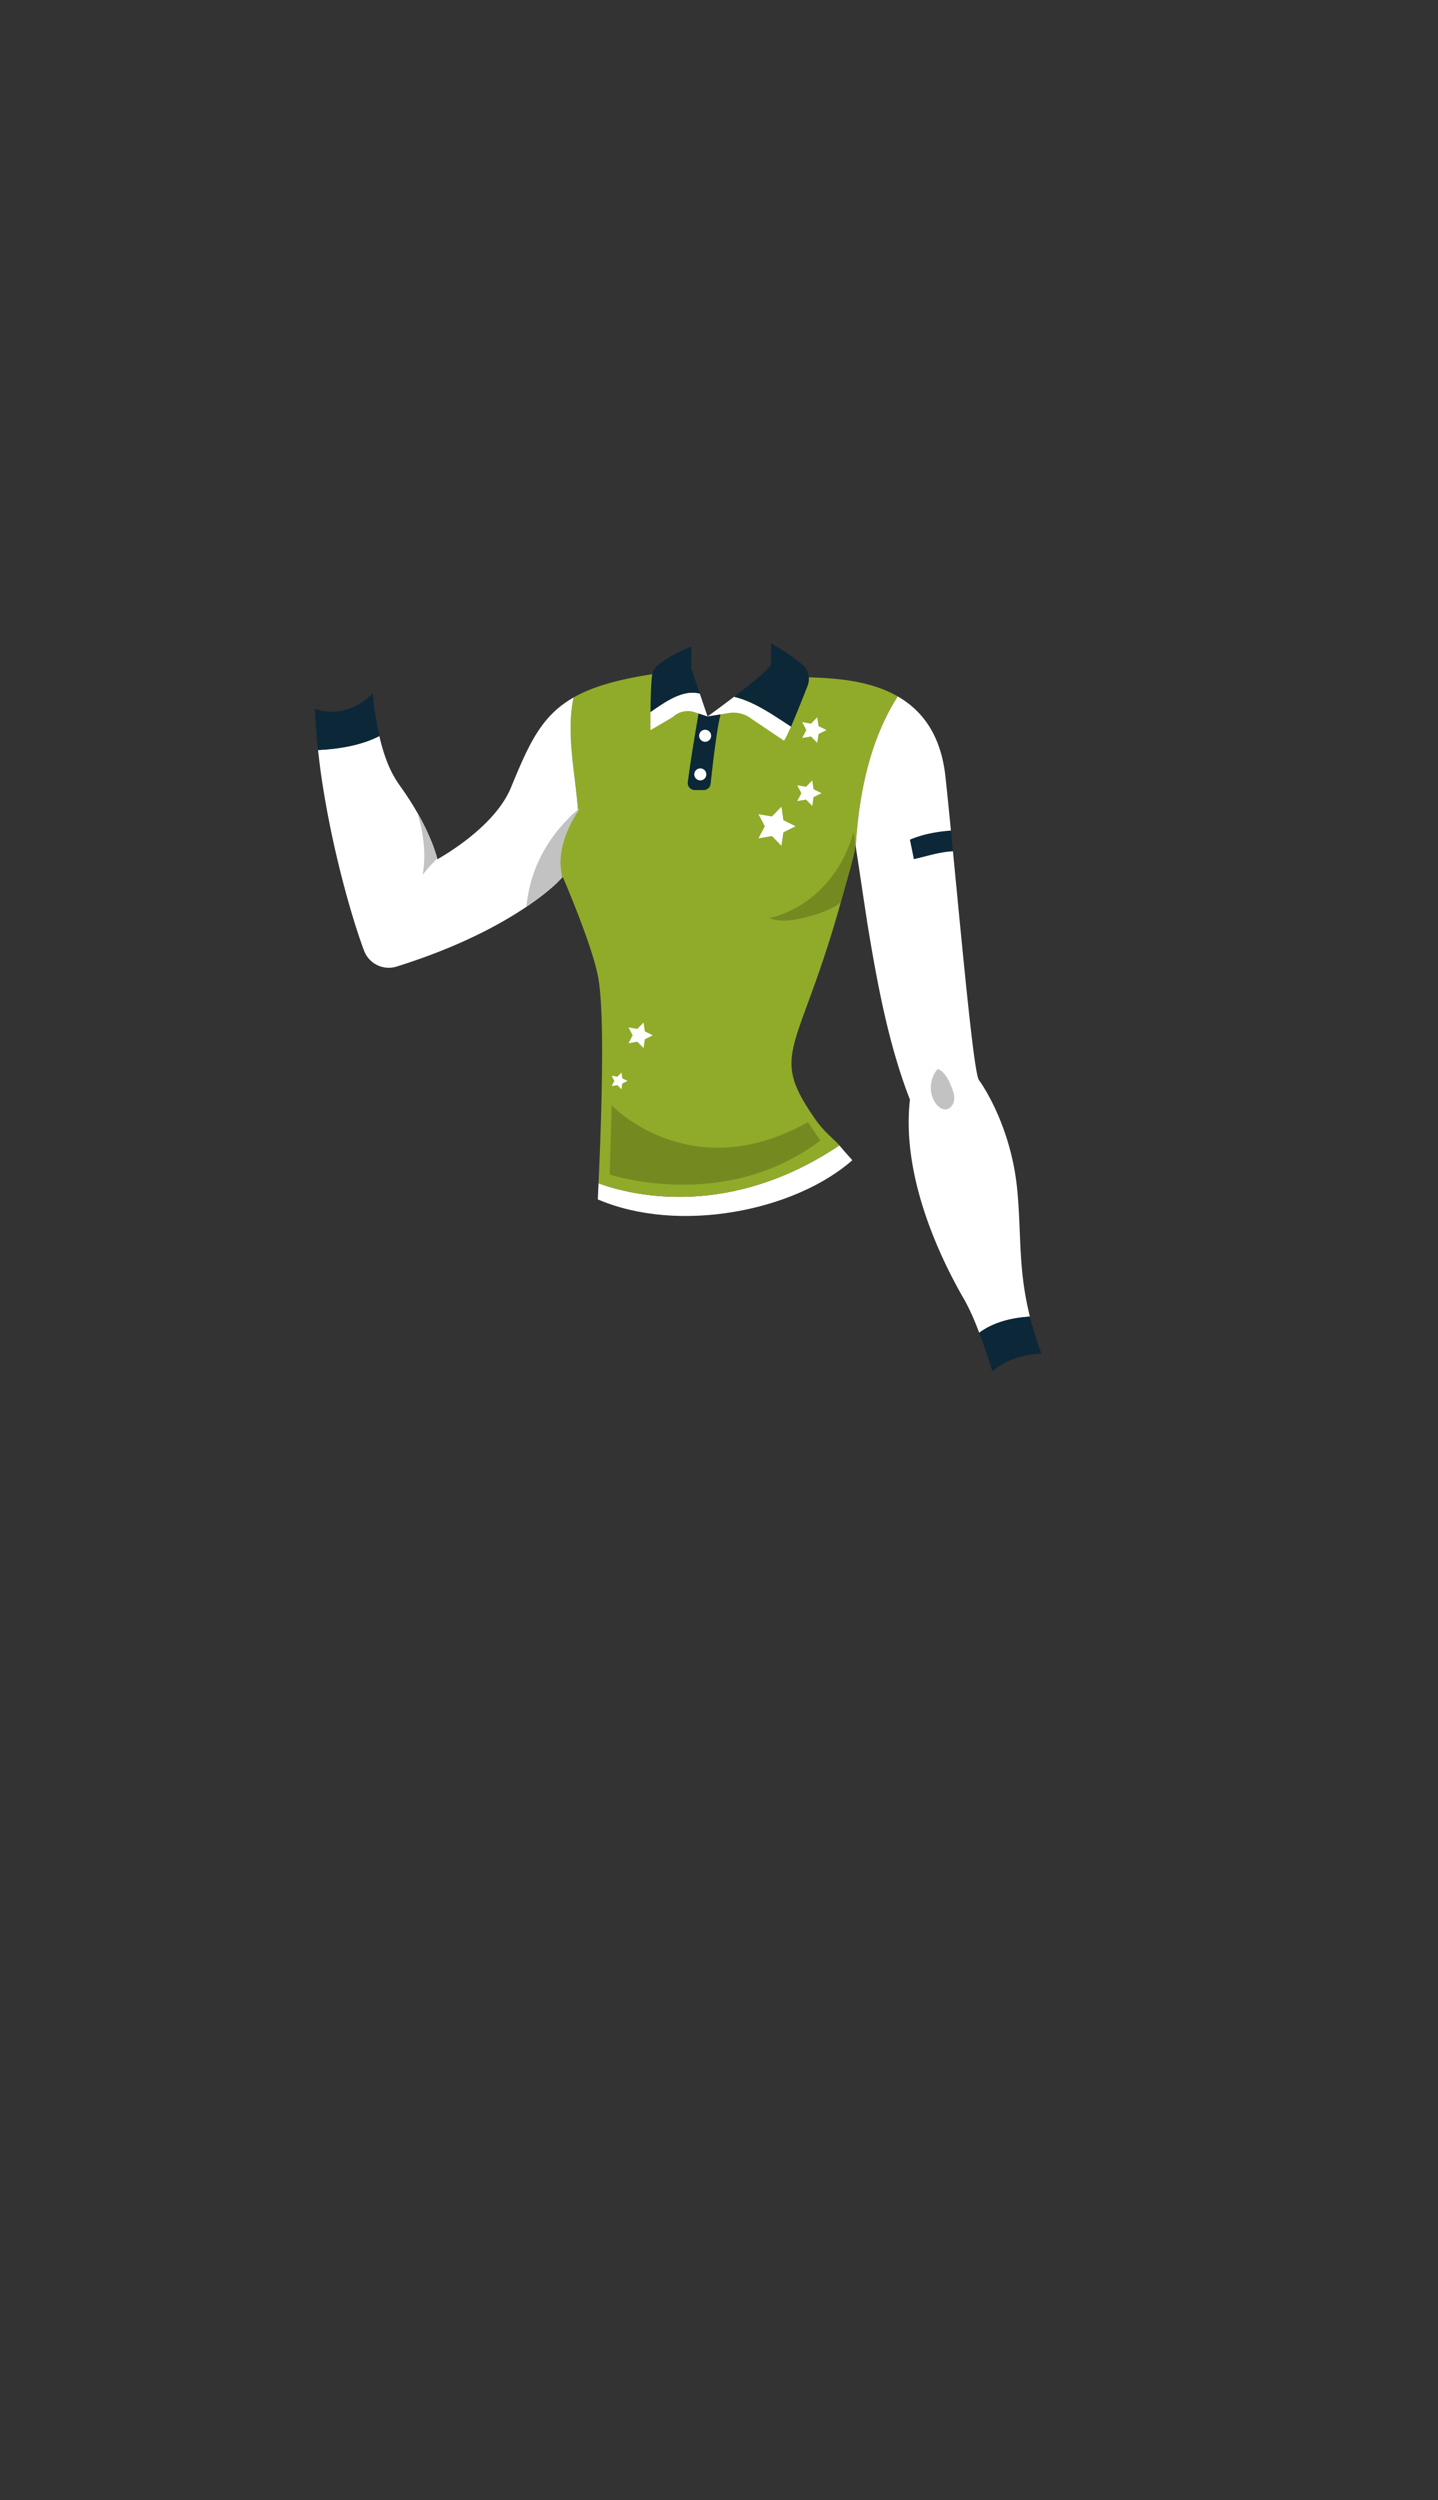 <svg xmlns="http://www.w3.org/2000/svg" width="1262.35" height="2194.12" viewBox="0 0 1262.35 2194.12"><rect x="0" y="0" width="1262.35" height="2194.12" fill="#333333" stroke="none"/><defs><style>.a{fill:#fff;}.b{fill:#90ab29;}.c{fill:#0c2738;}.d{fill:#c2c2c2;}.e{fill:#748a21;}.f{fill:none;}</style></defs><title>4_girl_shirt_8</title><path class="a" d="M525.44,1038.42c-.23,5.24-.46,10-.65,14.16,70.92,30.42,172.44,10.36,223.4-34.34-1.07-1.56-3.53-3.72-11.36-13.08C642.1,1068.64,557.67,1050.3,525.44,1038.42Z"/><path class="b" d="M683.09,591.58c-12.69,10.52-47,29.34-62,37.18a389.75,389.75,0,0,1-17.21-41c-49.06,5.08-79.5,12.43-100.39,24.33-6.79,31.7,1.46,66.35,3.91,99,.38-.25.76-.51,1.16-.76-.4.25-.78.51-1.16.76.05.75.11,1.5.16,2.24,0-.74-.11-1.49-.16-2.24-7.33,4.94-12,11.59-15.84,18.24-7.15,14.3-7.1,30.18-2,44.81,2.95-2.83,4.37-4.47,4.49-4.57,0,.12,26.45,61.1,31.21,88.88q.08.43.15.9c0,.21.07.42.1.64l.15,1,.09.65c.06.35.1.72.15,1.09,0,.2.06.39.09.6,4.92,37.9,1.62,126.91-.56,175.1,32.23,11.88,116.66,30.22,211.39-33.26-4.43-5.29-13.13-11.46-21.16-23-45.85-65.78-7.92-55.51,35.33-241l.27,1.72c2.76-45.39,12.19-93.16,36.9-131.7C748.66,588.44,694.4,597.58,683.09,591.58Z"/><path class="a" d="M449.89,803.57l.47-.28-.46.28Z"/><path class="a" d="M453.4,801.4l-.91.57Z"/><path class="a" d="M456.24,799.6l-1.2.77Z"/><path class="a" d="M458.93,797.87l-1.56,1Z"/><path class="a" d="M683.09,591.58h0a20,20,0,0,0,1.84.84A20,20,0,0,1,683.09,591.58Z"/><path class="a" d="M577.13,591.3Z"/><path class="a" d="M573.89,591.82h0Z"/><path class="a" d="M685.11,592.49l.61.23Z"/><path class="a" d="M570.56,592.38l.08,0Z"/><path class="a" d="M686,592.8q.51.18,1,.33Q686.49,593,686,592.8Z"/><path class="a" d="M688.6,593.53l.52.12Z"/><path class="a" d="M687.47,593.26l.55.14Z"/><path class="a" d="M690.22,593.86l.4.07Z"/><path class="a" d="M459.34,797.59c19.36-12.73,29.66-22.69,33.24-26.41C489,774.93,478.53,785,459.34,797.59Z"/><path class="a" d="M503.52,612.1c-28.34,16.13-39.13,40.62-55,79.14-14.83,36-64.59,62.82-64.59,62.82s-5.68-26.94-33.18-64.94A96.16,96.16,0,0,1,339,666.46a157.92,157.92,0,0,1-5-16.4c-.35-1.36-.67-2.73-1-4.1-16.26,8.43-36.46,11.44-53.81,12.28q1,8.94,2.18,17.88c8.91,64.86,27.15,128.66,38.21,158.13a23.15,23.15,0,0,0,28.58,14c35.19-11,70.76-25.76,101.74-44.63,21.2-12.91,33.65-23.64,39.67-29.41-5.08-14.63-5.13-30.51,2-44.81,3.8-6.65,8.51-13.3,15.84-18.24C505,678.45,496.73,643.8,503.52,612.1Z"/><path class="c" d="M329.87,630c-1.25-7.73-2.14-15.14-2.83-21.74-10.29,11.52-29.18,21-50.61,13.78.24,6.21.62,12.51,1.11,18.85q.6,7.62,1.42,15.31c.07.67.15,1.34.23,2,17.35-.84,37.55-3.85,53.81-12.28C331.75,640.6,330.72,635.24,329.87,630Z"/><path class="c" d="M802.24,754c11.57-2.64,22.78-6.36,34.3-6.91-.53-5.53-1.07-11-1.6-16.41-.05-.59-.11-1.18-.17-1.76-12.36.91-24.86,3.16-36,8C799.91,742.59,801.14,748.29,802.24,754Z"/><path class="a" d="M901.84,1145.6c-1.52-7.26-2.65-14.18-3.52-20.87-3.52-27.39-2.54-51.14-5.32-80.38-5.65-59.29-33.88-96.88-33.88-96.88-4.49-9-13.93-111.26-22.58-200.39-11.52.55-22.73,4.27-34.3,6.91.48,2.45.94,4.91,1.35,7.36-.41-2.45-.87-4.91-1.35-7.36-2.2.5-4.42,1-6.65,1.36,2.23-.39,4.45-.86,6.65-1.36-1.1-5.7-2.33-11.4-3.48-17.1-1.76.75-3.49,1.57-5.17,2.46,1.68-.89,3.41-1.71,5.17-2.46-.78-3.85-1.53-7.69-2.17-11.54.64,3.85,1.39,7.69,2.17,11.54,11.15-4.82,23.65-7.07,36-8-.59-6-1.18-12-1.76-17.8-1-10.16-2-19.91-3-29.05-3.92-37.48-20.81-58.71-41.89-70.86-24.71,38.54-34.14,86.31-36.9,131.7,3.43,22.07,6.63,44.35,9.85,64.91H761c8.58,52.44,18.58,108.05,37.8,157.2-8.29,72.47,32.06,148.53,47.59,175.35l.69,1.21a196.29,196.29,0,0,1,10.37,22.5c.74,1.84,1.46,3.71,2.18,5.59,12-9.08,28.38-13.27,44.47-14.18Q902.86,1150.42,901.84,1145.6Z"/><path class="c" d="M904.12,1155.47c-16.09.91-32.48,5.1-44.47,14.18,1.23,3.25,2.43,6.53,3.59,9.79,3,8.51,5.71,16.88,7.94,24.08,8.41-7.56,21.4-14.26,42.93-15.74-3.27-8.92-5.92-17.22-8.1-25.1Q905,1159,904.12,1155.47Z"/><path class="d" d="M371,767.77a145.7,145.7,0,0,1,12.8-14.27c-.72-3-4.78-18.17-17.48-40.35C371.77,730.86,374.25,749.25,371,767.77Z"/><path class="d" d="M835,953.11c-2.39-6-6.21-13-11.8-15-7.4,8.14-8.25,21.72-1.57,30.55,2.1,2.77,5.22,5.22,8.68,4.93,4.09-.35,7-4.51,7.37-8.6S836.52,956.92,835,953.11Z"/><path class="d" d="M493.67,770c-5.33-20.79,3.25-42.35,15.33-60.62-1.31,1.14-41.77,30.54-46.89,86.35C482,782.33,491.7,772.18,493.67,770Z"/><path class="e" d="M749.2,730.17A116.14,116.14,0,0,1,745,742.92c-12.11,30.47-36.85,55-69.76,62.84,13,4.75,27.47.77,40.76-3.23,9.41-2.83,16.54-6.32,21.87-10.44,7.07-23.47,11.12-39.45,12.56-45.37C750.8,745.05,750.53,735.71,749.2,730.17Z"/><path class="c" d="M613.7,623.47s-7,39.72-9.92,63a6.12,6.12,0,0,0,6.08,6.87h7.87a6.12,6.12,0,0,0,6.08-5.45c1.66-15.38,6.54-58.36,10-64.43l-12.7,5.29Z"/><circle class="a" cx="619" cy="645.71" r="5.29"/><circle class="a" cx="614.76" cy="679.59" r="5.29"/><path class="c" d="M614.35,608.79l-.1-.28-7.6-22.45.35-18.71s-32.12,12.71-34.24,23.3c-1.18,5.89-1.59,20.76-1.72,32.79,0,.53,0,1,0,1.56C584.17,615.9,599.51,604.89,614.35,608.79Z"/><path class="a" d="M614.35,608.79c-14.84-3.9-30.18,7.11-43.33,16.21,0,1.94,0,3.78,0,5.48,0,6.06,0,10.28,0,10.28l19.52-11.45A19.23,19.23,0,0,1,609.83,625l11.29,3.76-3.46-10.19Z"/><path class="a" d="M637.22,616.89c-9.08,6.82-16.1,11.87-16.1,11.87l18.43-3a26.28,26.28,0,0,1,20.71,5.43l27.92,18.78a45.79,45.79,0,0,0,3.66-6.77c.77-1.65,1.62-3.52,2.5-5.54-16.06-10.4-31.67-21.6-49.9-26.21C642,613.32,639.52,615.16,637.22,616.89Z"/><path class="c" d="M709,601.72a16.35,16.35,0,0,0-4.46-18.17c-11.15-9.85-27.61-19-27.61-19v18.71c-2.73,4.72-17.44,16.66-31.06,27.12l-1.38,1.06c18.23,4.61,33.84,15.81,49.9,26.21l.29-.66C699.37,626.13,705.25,611.25,709,601.72Z"/><polygon class="a" points="698.41 725.12 687.69 730.41 685.97 742.24 677.63 733.68 665.85 735.7 671.41 725.12 665.85 714.54 677.63 716.56 685.97 708 687.69 719.83 698.41 725.12"/><polygon class="a" points="721.17 696.1 714.16 699.56 713.03 707.3 707.57 701.7 699.86 703.02 703.5 696.1 699.86 689.17 707.57 690.49 713.03 684.89 714.16 692.63 721.17 696.1"/><polygon class="a" points="725.54 640.7 718.53 644.16 717.4 651.9 711.94 646.3 704.23 647.62 707.87 640.7 704.23 633.77 711.94 635.1 717.4 629.49 718.53 637.24 725.54 640.7"/><polygon class="a" points="573.07 908.58 566.06 912.04 564.93 919.78 559.47 914.18 551.76 915.5 555.4 908.58 551.76 901.65 559.47 902.98 564.93 897.38 566.06 905.12 573.07 908.58"/><polygon class="a" points="550.89 948.61 546.29 950.87 545.56 955.94 541.98 952.27 536.94 953.14 539.32 948.61 536.94 944.08 541.98 944.94 545.56 941.27 546.29 946.34 550.89 948.61"/><path class="e" d="M720.23,1000.78l-11.05-16C606.12,1042.71,537,970.12,537,970.12l-1.8,60.71C557.73,1037.58,646.13,1057.21,720.23,1000.78Z"/><rect class="f" width="1262.35" height="2194.12"/></svg>